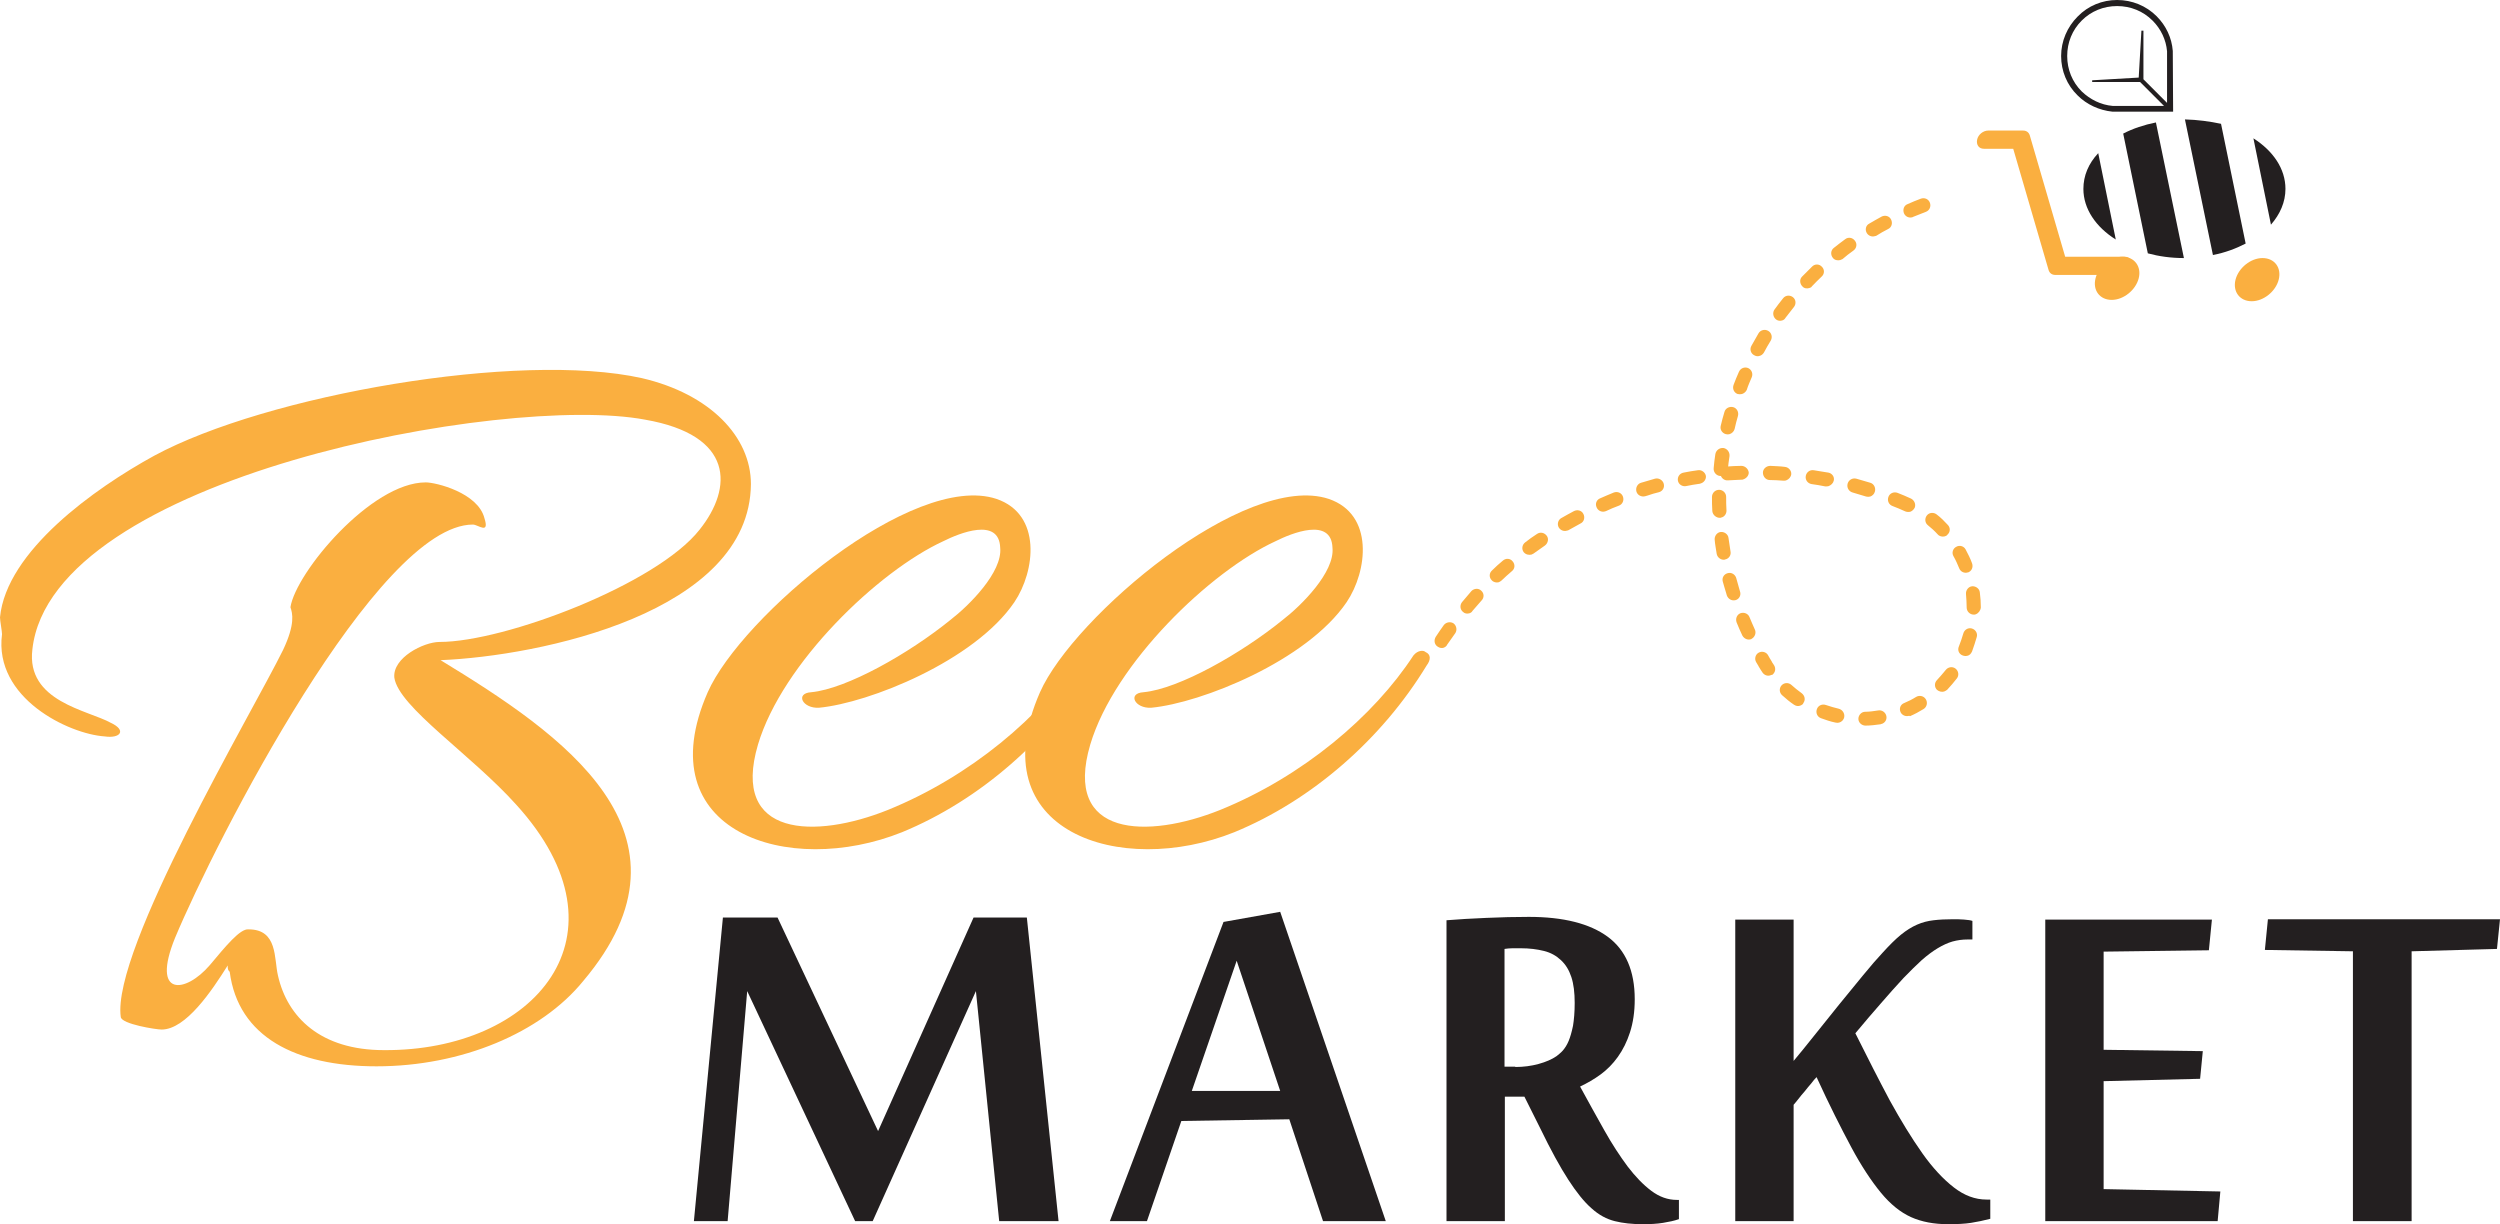 <?xml version="1.0" encoding="utf-8"?>
<!-- Generator: Adobe Illustrator 18.0.0, SVG Export Plug-In . SVG Version: 6.00 Build 0)  -->
<!DOCTYPE svg PUBLIC "-//W3C//DTD SVG 1.1//EN" "http://www.w3.org/Graphics/SVG/1.1/DTD/svg11.dtd">
<svg version="1.1" id="Layer_1" xmlns="http://www.w3.org/2000/svg" xmlns:xlink="http://www.w3.org/1999/xlink" x="0px" y="0px"
	 viewBox="0 0 741.1 362.9" enable-background="new 0 0 741.1 362.9" xml:space="preserve">
<g>
	<g>
		<g>
			<path fill="#231F20" d="M296.2,362l-6.9-68.2L258.7,362h-5.2l-32-68.2l-5.8,68.2h-10l8.6-90h16.2l29.8,63.3l28.3-63.3h15.8
				l9.4,90H296.2z"/>
			<path fill="#231F20" d="M392.2,362l-10-30.2l-32,0.5L340,362h-11l33.7-88.7l16.8-3l31.3,91.7H392.2z M379.5,323.4l-12.9-38.6
				l-13.3,38.6H379.5z"/>
			<path fill="#231F20" d="M451.9,325.1h-5.8V362h-17.3v-89.2c3.5-0.3,7.4-0.5,11.8-0.7c4.4-0.2,8.6-0.3,12.6-0.3
				c10.3,0,18.1,2,23.4,5.9c5.3,3.9,8,10.1,8,18.5c0,3.8-0.5,7-1.4,9.8c-0.9,2.8-2.1,5.2-3.6,7.3c-1.5,2.1-3.2,3.8-5.1,5.2
				c-1.9,1.4-4,2.6-6.1,3.6c2.5,4.6,4.9,8.9,7.2,13c2.3,4.1,4.6,7.6,6.9,10.7c2.3,3,4.6,5.4,7,7.2c2.4,1.8,4.9,2.7,7.6,2.7h0.6v5.7
				c-1.4,0.5-2.9,0.8-4.7,1.1c-1.8,0.3-3.8,0.4-6,0.4c-3.2,0-5.9-0.3-8.3-0.9c-2.4-0.6-4.7-1.8-6.9-3.8c-2.2-1.9-4.5-4.8-6.9-8.5
				c-2.4-3.7-5.2-8.8-8.3-15.2L451.9,325.1z M449.2,316.3c2.4,0,4.7-0.3,6.9-0.9c2.2-0.6,4-1.4,5.3-2.3c0.6-0.5,1.3-1,1.9-1.7
				c0.6-0.7,1.2-1.6,1.7-2.8c0.5-1.2,0.9-2.6,1.3-4.5c0.3-1.8,0.5-4.1,0.5-6.8c0-3-0.3-5.6-1-7.7c-0.7-2.1-1.7-3.7-3.1-5
				c-1.4-1.3-3-2.2-5-2.7c-2-0.5-4.3-0.8-6.9-0.8c-0.7,0-1.5,0-2.4,0c-0.9,0-1.7,0.1-2.4,0.2v34.9H449.2z"/>
			<path fill="#231F20" d="M583.3,278.5c-1.6,0-3,0.2-4.5,0.6c-1.4,0.4-2.9,1.1-4.4,2c-1.5,0.9-3.1,2.1-4.7,3.5
				c-1.6,1.5-3.4,3.2-5.4,5.3c-2.1,2.3-4.4,4.8-6.7,7.5c-2.4,2.7-4.9,5.7-7.6,8.9c3.6,7.2,7,13.9,10.2,19.9c3.3,6,6.5,11.2,9.6,15.6
				c3.1,4.4,6.3,7.8,9.4,10.2c3.1,2.4,6.3,3.6,9.7,3.6h1.1v5.7c-1.9,0.5-3.8,0.9-5.7,1.2c-1.9,0.3-4.2,0.4-6.8,0.4
				c-4.2,0-7.9-0.7-11-2.1c-3.1-1.4-6.1-3.8-8.9-7.2c-2.8-3.4-5.8-7.9-8.8-13.5c-3-5.6-6.5-12.5-10.3-20.8c-0.5,0.5-1,1.1-1.6,1.9
				c-0.6,0.7-1.3,1.5-1.9,2.3c-0.7,0.8-1.3,1.5-1.9,2.3c-0.6,0.7-1,1.3-1.4,1.7V362h-17.3v-89.4h17.3v41.9c1.7-2,3.7-4.5,6.1-7.5
				c2.4-3,4.8-6,7.3-9.1s4.9-6,7.2-8.8c2.3-2.8,4.2-5,5.8-6.7c2-2.2,3.8-4,5.4-5.3c1.6-1.3,3.2-2.3,4.8-3c1.6-0.7,3.2-1.1,4.9-1.3
				c1.7-0.2,3.6-0.3,5.8-0.3c0.9,0,2,0,3.2,0.1c1.2,0.1,2,0.2,2.5,0.4v5.5H583.3z"/>
			<path fill="#231F20" d="M657.4,362h-51.1v-89.4h49.4l-0.9,9.1l-31.2,0.4v29.1l29.4,0.4l-0.8,8.2l-28.6,0.7v32l34.6,0.7L657.4,362
				z"/>
			<path fill="#231F20" d="M697.5,362V282l-26.1-0.4l0.9-9.1h68.8l-0.9,8.8l-25.3,0.7V362H697.5z"/>
		</g>
	</g>
	<g>
		<g>
			<g>
				<path fill="#FAAF40" d="M111.6,316.1c-23.9,0-41-8.7-43.5-28c-0.6-0.6-0.6-0.9-0.6-1.9c-4.7,7.5-12.4,19-19.6,19
					c-1.6,0-11.8-1.6-12.1-3.7C33,281.6,74.9,211,83.9,192.7c3.7-7.8,2.8-10.9,2.2-12.7c1.6-10.3,23.9-37,40.1-37
					c3.1,0,15.5,3.1,17.4,10.6c1.6,5-1.9,1.9-3.4,1.9c-28.3,0-76.2,93.6-88.3,122.5c-7.2,17.7,3.1,16.5,10.3,8.1
					c4.7-5.6,9-10.9,11.5-10.6c8.7,0,7.5,8.7,8.7,13.7c2.8,12.4,12.7,22.1,31.4,22.1c44.5,0.3,74.6-33.9,39.2-72.8
					c-13.4-14.9-34.8-28.9-36.1-37.6c-0.6-5.9,8.7-10.6,13.4-10.6c19.3,0,64.4-17.1,77.1-33.3c9.9-12.4,10.3-28-16.2-32.6
					c-41.4-7.8-176,17.1-181.6,68.1c-1.9,15.5,16.5,18,23.3,21.8c4.7,2.2,2.8,4.7-1.9,4C20.5,217.6-1.9,207,0.6,188
					c0-0.9-0.6-4-0.6-5c1.9-19.6,28-38.2,45.7-47.9c33.3-18,108.2-31.1,144.6-23c20.2,4.7,32.3,17.4,32.3,31.4
					c-0.3,38.2-62.8,51-92,52.2c35.8,21.8,79.3,51.3,42.3,95.1C160.4,306.2,136.8,316.1,111.6,316.1z"/>
				<path fill="#FAAF40" d="M242.8,209.8c-4.9,0.3-7.2-4.3-2.3-4.6c10.5-1,29-11.5,41.2-21.4c5.6-4.3,15.5-14.2,14.8-21.4
					c-0.3-9.2-12.2-4.3-16.8-2c-19.4,8.9-47.8,36.2-55,60.3c-8.2,27.7,17.1,28,38.5,19.4c24.4-9.9,45.5-27.7,57.3-45.8
					c1.3-1.6,3-1.6,3.6-1c1.6,0.7,1.6,2.3,0.3,4c-13.2,21.7-33.9,39.9-57,49.4c-33.6,13.5-75.8,0-57.6-41.5
					c9.9-22.4,60.9-65.5,85.6-57.3c13.5,4.6,11.5,21.4,5.3,30.6C288.9,195.9,257.6,208.4,242.8,209.8z"/>
				<path fill="#FAAF40" d="M341.3,209.8c-4.9,0.3-7.2-4.3-2.3-4.6c10.5-1,29-11.5,41.2-21.4c5.6-4.3,15.5-14.2,14.8-21.4
					c-0.3-9.2-12.2-4.3-16.8-2c-19.4,8.9-47.8,36.2-55,60.3c-8.2,27.7,17.1,28,38.5,19.4c24.4-9.9,45.5-27.7,57.3-45.8
					c1.3-1.6,3-1.6,3.6-1c1.6,0.7,1.6,2.3,0.3,4c-13.2,21.7-33.9,39.9-57,49.4c-33.6,13.5-75.8,0-57.6-41.5
					c9.9-22.4,60.9-65.5,85.6-57.3c13.5,4.6,11.5,21.4,5.3,30.6C387.4,195.9,356.1,208.4,341.3,209.8z"/>
			</g>
			<g>
				<path fill="#FAAF40" d="M519,189.5c-1,0.3-2-0.2-2.5-1.1c-0.6-1.3-1.2-2.6-1.7-3.9c-0.4-1.1,0.1-2.3,1.1-2.7
					c1.1-0.4,2.3,0.1,2.7,1.1c0.5,1.3,1.1,2.5,1.6,3.7c0.5,1,0,2.3-1,2.8C519.2,189.5,519.1,189.5,519,189.5z M514.5,177.9
					c-1.1,0.3-2.2-0.3-2.6-1.4l-0.2-0.7c-0.3-1.1-0.7-2.2-1-3.4c-0.3-1.1,0.3-2.2,1.5-2.5c1.1-0.3,2.2,0.4,2.5,1.5
					c0.3,1.1,0.6,2.1,0.9,3.2l0.2,0.7C516.2,176.4,515.6,177.6,514.5,177.9C514.5,177.9,514.5,177.9,514.5,177.9z M511.6,165.8
					c-0.1,0-0.2,0-0.3,0.1c-1.1,0.2-2.2-0.6-2.4-1.7c-0.2-1.4-0.5-2.8-0.6-4.2c-0.1-1.1,0.7-2.2,1.8-2.3c1.1-0.1,2.2,0.7,2.3,1.8
					c0.2,1.3,0.4,2.7,0.6,4C513.2,164.5,512.6,165.5,511.6,165.8z M510.3,153.4c-0.2,0.1-0.3,0.1-0.5,0.1c-1.1,0-2.1-0.9-2.2-2
					c-0.1-1.4-0.1-2.8-0.1-4.2c0-1.1,0.9-2.1,2.1-2.1c1.1,0,2.1,0.9,2.1,2.1c0,1.3,0,2.7,0.1,4.1
					C511.8,152.3,511.2,153.2,510.3,153.4z M510.7,141c-0.3,0.1-0.5,0.1-0.8,0.1c-1.1-0.1-2-1.1-1.9-2.3c0.1-1.4,0.3-2.8,0.5-4.2
					c0.2-1.1,1.2-1.9,2.4-1.8c1.1,0.2,1.9,1.2,1.8,2.4c-0.2,1.3-0.4,2.7-0.5,4C512.1,140.1,511.5,140.7,510.7,141z M512.7,128.7
					c-0.3,0.1-0.7,0.1-1.1,0c-1.1-0.3-1.8-1.4-1.5-2.5c0.3-1.4,0.7-2.7,1.1-4.1c0.3-1.1,1.5-1.7,2.6-1.4c1.1,0.3,1.7,1.5,1.4,2.6
					c-0.4,1.3-0.7,2.6-1,3.9C514,127.9,513.4,128.5,512.7,128.7z M516.4,116.8c-0.4,0.1-0.9,0.1-1.3,0c-1.1-0.4-1.6-1.6-1.2-2.7
					c0.5-1.3,1-2.6,1.6-3.9c0.5-1.1,1.7-1.5,2.7-1.1c1.1,0.5,1.5,1.7,1.1,2.7c-0.5,1.2-1.1,2.5-1.5,3.8
					C517.5,116.2,517,116.6,516.4,116.8z M521.6,105.5c-0.5,0.2-1.1,0.1-1.6-0.2c-1-0.5-1.4-1.8-0.8-2.8c0.7-1.2,1.4-2.5,2.1-3.7
					c0.6-1,1.9-1.3,2.9-0.7c1,0.6,1.3,1.9,0.7,2.9c-0.7,1.2-1.4,2.3-2,3.5C522.6,105,522.1,105.4,521.6,105.5z M528.3,95
					c-0.6,0.2-1.3,0.1-1.8-0.3c-0.9-0.7-1.1-2-0.5-2.9c0.8-1.1,1.7-2.3,2.6-3.4c0.7-0.9,2-1,2.9-0.3c0.9,0.7,1,2,0.3,2.9
					c-0.8,1.1-1.7,2.1-2.5,3.2C529.1,94.6,528.7,94.9,528.3,95z M536.3,85.4c-0.7,0.2-1.5,0.1-2-0.5c-0.8-0.8-0.9-2.1-0.1-2.9
					c1-1,2-2,3-3c0.8-0.8,2.1-0.8,2.9,0.1c0.8,0.8,0.8,2.1-0.1,2.9c-1,0.9-1.9,1.9-2.9,2.9C537,85.2,536.6,85.3,536.3,85.4z
					 M545.5,77.1c-0.8,0.2-1.7,0-2.2-0.7c-0.7-0.9-0.6-2.2,0.3-2.9c1.1-0.9,2.2-1.7,3.4-2.6c0.9-0.7,2.2-0.5,2.9,0.5
					c0.7,0.9,0.5,2.2-0.5,2.9c-1.1,0.8-2.2,1.6-3.2,2.5C546,76.9,545.8,77,545.5,77.1z M555.8,70c-0.9,0.3-1.9-0.1-2.4-0.9
					c-0.6-1-0.3-2.3,0.7-2.8c1.2-0.7,2.4-1.4,3.7-2.1c1-0.5,2.3-0.2,2.8,0.9c0.5,1,0.2,2.3-0.9,2.8c-1.2,0.6-2.4,1.3-3.5,2
					C556.1,69.9,556,70,555.8,70z M566.9,64.4c-1,0.3-2.1-0.2-2.5-1.2c-0.4-1.1,0-2.3,1.1-2.7c1.3-0.6,2.6-1.1,3.9-1.6
					c1.1-0.4,2.3,0.1,2.7,1.2c0.4,1.1-0.1,2.3-1.2,2.7c-1.3,0.5-2.5,1-3.8,1.5C567.1,64.3,567,64.4,566.9,64.4z"/>
				<path fill="#FAAF40" d="M524.8,200.2c-0.9,0.3-1.8-0.1-2.3-0.8c-0.4-0.6-0.8-1.2-1.2-1.9c0-0.1-0.1-0.2-0.1-0.2
					c-0.2-0.3-0.4-0.7-0.6-1c-0.6-1-0.2-2.3,0.7-2.8c1-0.6,2.3-0.2,2.8,0.7c0.3,0.6,0.7,1.2,1,1.7c0.1,0.1,0.1,0.2,0.2,0.4
					c0.2,0.3,0.4,0.6,0.6,0.9c0.6,1,0.4,2.2-0.6,2.9C525.2,200,525,200.1,524.8,200.2z"/>
				<path fill="#FAAF40" d="M565.9,212.2c-1,0.3-2.1-0.2-2.5-1.1c-0.5-1.1,0-2.3,1.1-2.7c1.2-0.5,2.4-1.1,3.5-1.8
					c1-0.6,2.3-0.3,2.9,0.7c0.6,1,0.3,2.3-0.7,2.9c-1.3,0.8-2.6,1.5-4,2.1C566.1,212.2,566,212.2,565.9,212.2z M557.8,214.6
					c-0.1,0-0.2,0-0.3,0.1c-1.5,0.2-3,0.4-4.5,0.4c-1.1,0-2.1-0.9-2.1-2c0-1.1,0.9-2.1,2-2.1c1.3,0,2.6-0.2,3.9-0.4
					c1.1-0.2,2.2,0.6,2.4,1.7C559.4,213.3,558.8,214.3,557.8,214.6z M576.3,205c-0.7,0.2-1.5,0-2.1-0.5c-0.8-0.8-0.8-2.1,0-2.9
					c0.9-1,1.8-2,2.6-3c0.7-0.9,2-1.1,2.9-0.4c0.9,0.7,1.1,2,0.4,2.9c-0.9,1.2-1.9,2.3-2.9,3.4C576.9,204.7,576.6,204.9,576.3,205z
					 M545.2,214.2c-0.3,0.1-0.7,0.1-1.1,0c-1.5-0.3-2.9-0.8-4.3-1.3c-1.1-0.4-1.6-1.6-1.2-2.7c0.4-1.1,1.6-1.6,2.7-1.2
					c1.2,0.4,2.5,0.8,3.8,1.1c1.1,0.3,1.8,1.4,1.6,2.5C546.5,213.5,545.9,214,545.2,214.2z M583.2,194.4c-0.4,0.1-0.9,0.1-1.4-0.1
					c-1.1-0.4-1.6-1.6-1.1-2.7c0.5-1.2,0.9-2.5,1.3-3.8c0.3-1.1,1.4-1.8,2.5-1.5c1.1,0.3,1.8,1.4,1.5,2.5c-0.4,1.4-0.9,2.9-1.4,4.3
					C584.3,193.8,583.8,194.3,583.2,194.4z M533.6,209.2c-0.6,0.2-1.2,0.1-1.8-0.3c-1.2-0.8-2.4-1.8-3.5-2.8
					c-0.9-0.8-0.9-2.1-0.2-2.9c0.8-0.9,2.1-0.9,2.9-0.2c1,0.9,2,1.7,3.1,2.5c0.9,0.7,1.2,1.9,0.5,2.9
					C534.5,208.8,534.1,209,533.6,209.2z M585.7,182.1c-0.2,0.1-0.4,0.1-0.6,0.1c-1.1,0-2.1-0.9-2.1-2.1c0-1.3-0.1-2.7-0.2-4
					c-0.1-1.1,0.7-2.2,1.8-2.3c1.1-0.1,2.2,0.7,2.3,1.8c0.2,1.5,0.3,3,0.3,4.5C587.1,181,586.5,181.8,585.7,182.1z M583.3,169.7
					c-1,0.3-2.1-0.2-2.5-1.2c-0.5-1.2-1-2.4-1.7-3.6c-0.6-1-0.2-2.3,0.8-2.8c1-0.6,2.3-0.2,2.8,0.8c0.7,1.3,1.4,2.7,1.9,4.1
					c0.4,1.1-0.1,2.3-1.2,2.7C583.4,169.6,583.4,169.7,583.3,169.7z M576.5,159c-0.7,0.2-1.6,0-2.1-0.6c-0.9-1-1.9-1.9-2.9-2.7
					c-0.9-0.7-1-2-0.3-2.9c0.7-0.9,2-1,2.9-0.3c1.2,0.9,2.3,2,3.3,3.1c0.8,0.8,0.8,2.1-0.1,2.9C577.1,158.8,576.8,158.9,576.5,159z
					 M566.3,151.7c-0.5,0.1-1,0.1-1.5-0.1c-1.3-0.6-2.5-1.1-3.8-1.6c-1.1-0.4-1.6-1.6-1.2-2.7c0.4-1.1,1.6-1.6,2.7-1.2
					c1.3,0.5,2.7,1.1,4,1.7c1,0.5,1.5,1.7,1.1,2.7C567.3,151.1,566.8,151.5,566.3,151.7z M428,192c-0.6,0.2-1.2,0.1-1.8-0.3
					c-1-0.6-1.2-1.9-0.6-2.9c0.8-1.2,1.6-2.4,2.4-3.5c0.7-0.9,2-1.1,2.9-0.5c0.9,0.7,1.1,2,0.5,2.9c-0.8,1.1-1.6,2.3-2.4,3.4
					C428.8,191.6,428.4,191.8,428,192z M554.4,147.2c-0.4,0.1-0.8,0.1-1.2,0c-1.3-0.4-2.6-0.8-4-1.2c-1.1-0.3-1.8-1.4-1.5-2.6
					c0.3-1.1,1.4-1.8,2.6-1.5c1.4,0.4,2.8,0.8,4.1,1.2c1.1,0.3,1.7,1.5,1.4,2.6C555.6,146.5,555,147,554.4,147.2z M435.6,181.8
					c-0.7,0.2-1.4,0.1-1.9-0.4c-0.9-0.7-1-2-0.3-2.9c0.9-1.1,1.9-2.2,2.8-3.3c0.8-0.8,2.1-0.9,2.9-0.1c0.9,0.8,0.9,2.1,0.1,2.9
					c-0.9,1-1.8,2.1-2.7,3.1C436.3,181.5,435.9,181.7,435.6,181.8z M542.1,144.1c-0.3,0.1-0.7,0.1-1,0.1c-1.4-0.3-2.7-0.5-4.1-0.7
					c-1.1-0.2-1.9-1.2-1.7-2.4c0.2-1.1,1.2-1.9,2.4-1.7c1.4,0.2,2.8,0.5,4.3,0.7c1.1,0.2,1.9,1.3,1.6,2.4
					C543.4,143.3,542.8,143.8,542.1,144.1z M444.3,172.6c-0.7,0.2-1.6,0-2.1-0.6c-0.8-0.8-0.8-2.1,0.1-2.9c1-1,2.1-2,3.2-2.9
					c0.9-0.8,2.2-0.7,2.9,0.2c0.8,0.9,0.7,2.2-0.2,2.9c-1,0.9-2.1,1.8-3.1,2.8C444.8,172.3,444.6,172.5,444.3,172.6z M529.5,142.4
					c-0.2,0.1-0.5,0.1-0.8,0.1c-1.4-0.1-2.8-0.2-4.1-0.2c-1.1,0-2-1-2-2.2c0-1.1,1-2,2.2-2c1.4,0.1,2.9,0.1,4.3,0.3
					c1.1,0.1,2,1.1,1.9,2.2C530.9,141.4,530.3,142.1,529.5,142.4z M454,164.4c-0.8,0.2-1.7,0-2.3-0.7c-0.7-0.9-0.5-2.2,0.4-2.9
					c1.1-0.9,2.3-1.7,3.5-2.5c1-0.7,2.2-0.4,2.9,0.5c0.7,0.9,0.4,2.2-0.5,2.9c-1.1,0.8-2.3,1.6-3.4,2.4
					C454.4,164.2,454.2,164.3,454,164.4z M516.8,142.1c-0.2,0.1-0.3,0.1-0.5,0.1c-1.4,0.1-2.8,0.1-4.1,0.2c-1.1,0.1-2.1-0.8-2.2-1.9
					c-0.1-1.1,0.8-2.1,1.9-2.2c1.4-0.1,2.9-0.2,4.3-0.2c1.1,0,2.1,0.9,2.2,2C518.4,141,517.7,141.8,516.8,142.1z M464.5,157.3
					c-0.9,0.3-1.9-0.1-2.4-0.9c-0.6-1-0.2-2.3,0.7-2.8c1.2-0.7,2.5-1.4,3.8-2.1c1-0.5,2.3-0.2,2.8,0.9c0.5,1,0.2,2.3-0.9,2.8
					c-1.2,0.7-2.4,1.3-3.6,2C464.8,157.2,464.7,157.3,464.5,157.3z M504.2,143.3c-0.1,0-0.2,0.1-0.3,0.1c-1.4,0.2-2.7,0.4-4.1,0.7
					c-1.1,0.2-2.2-0.5-2.4-1.6c-0.2-1.1,0.5-2.2,1.7-2.4c1.4-0.3,2.8-0.5,4.2-0.7c1.1-0.2,2.2,0.6,2.4,1.7
					C505.8,142,505.2,143,504.2,143.3z M475.8,151.6c-1,0.3-2.1-0.2-2.5-1.2c-0.5-1.1,0-2.3,1.1-2.7c1.3-0.6,2.6-1.1,4-1.7
					c1.1-0.4,2.3,0.1,2.7,1.2s-0.1,2.3-1.2,2.7c-1.3,0.5-2.6,1-3.8,1.6C476,151.5,475.9,151.6,475.8,151.6z M491.8,145.9
					C491.8,145.9,491.8,145.9,491.8,145.9c-1.2,0.3-2.3,0.6-3.4,1l-0.7,0.2c0,0,0,0,0,0c-1.1,0.3-2.3-0.3-2.6-1.4
					c-0.3-1.1,0.3-2.3,1.4-2.6l0.7-0.2c1.1-0.3,2.3-0.7,3.4-1c1.1-0.3,2.3,0.4,2.6,1.5C493.5,144.5,492.9,145.6,491.8,145.9z"/>
			</g>
		</g>
		<g>
			<path fill="#FAAF40" d="M629.8,76.1h-17.6l-10.5-36c-0.3-0.9-1-1.4-2-1.4h-10.3c-1.5,0-3,1.2-3.3,2.7s0.5,2.7,2,2.7h8.7l10.5,36
				c0.3,0.9,1,1.4,2,1.4h19.2c1.5,0,3-1.2,3.3-2.7C632.2,77.3,631.3,76.1,629.8,76.1z"/>
			<path fill="#FAAF40" d="M670.7,76.5c-3.5,0-7.1,2.9-8,6.4c-0.9,3.6,1.3,6.4,4.8,6.4s7.1-2.9,8-6.4S674.3,76.5,670.7,76.5z"/>
			<path fill="#FAAF40" d="M629.2,76.1c-3.5,0-7.1,2.9-8,6.4c-0.9,3.6,1.3,6.4,4.8,6.4s7.1-2.9,8-6.4S632.7,76.1,629.2,76.1z"/>
			<g>
				<path fill="#231F20" d="M617.6,56c0,5.9,3.7,11.3,9.6,15l-5.2-25.6C619.1,48.5,617.6,52.1,617.6,56z"/>
				<path fill="#231F20" d="M629.4,39.6l7.3,35.5c3.3,0.9,6.9,1.4,10.7,1.4l-8.3-40.2C635.6,37,632.3,38.1,629.4,39.6z"/>
				<path fill="#231F20" d="M647.7,35.4l8.3,40.2c3.6-0.7,6.8-1.9,9.7-3.4l-7.3-35.5C655.1,36,651.5,35.5,647.7,35.4z"/>
				<path fill="#231F20" d="M668,41l5.2,25.6c2.7-3.1,4.3-6.7,4.3-10.6C677.5,50,673.8,44.7,668,41z"/>
			</g>
			<path fill="#231F20" d="M644.1,15.1c-0.3-3.9-2-7.5-4.8-10.3C636.2,1.7,632,0,627.6,0c-4.4,0-8.6,1.7-11.7,4.9
				c-3.1,3.1-4.9,7.3-4.9,11.7s1.7,8.6,4.9,11.7c2.7,2.7,6.4,4.4,10.3,4.8l18,0L644.1,15.1z M617.1,27.1c-2.8-2.8-4.3-6.5-4.3-10.5
				s1.5-7.7,4.3-10.5c2.8-2.8,6.5-4.3,10.5-4.3c4,0,7.7,1.5,10.5,4.3c2.5,2.5,4,5.7,4.3,9.1l0,15.3l-7-7V9.1h-0.6L634,23l-13.8,0.8
				v0.5h14.2l7.1,7.1l-15.2,0C622.8,31.1,619.6,29.5,617.1,27.1z"/>
		</g>
	</g>
</g>
</svg>
